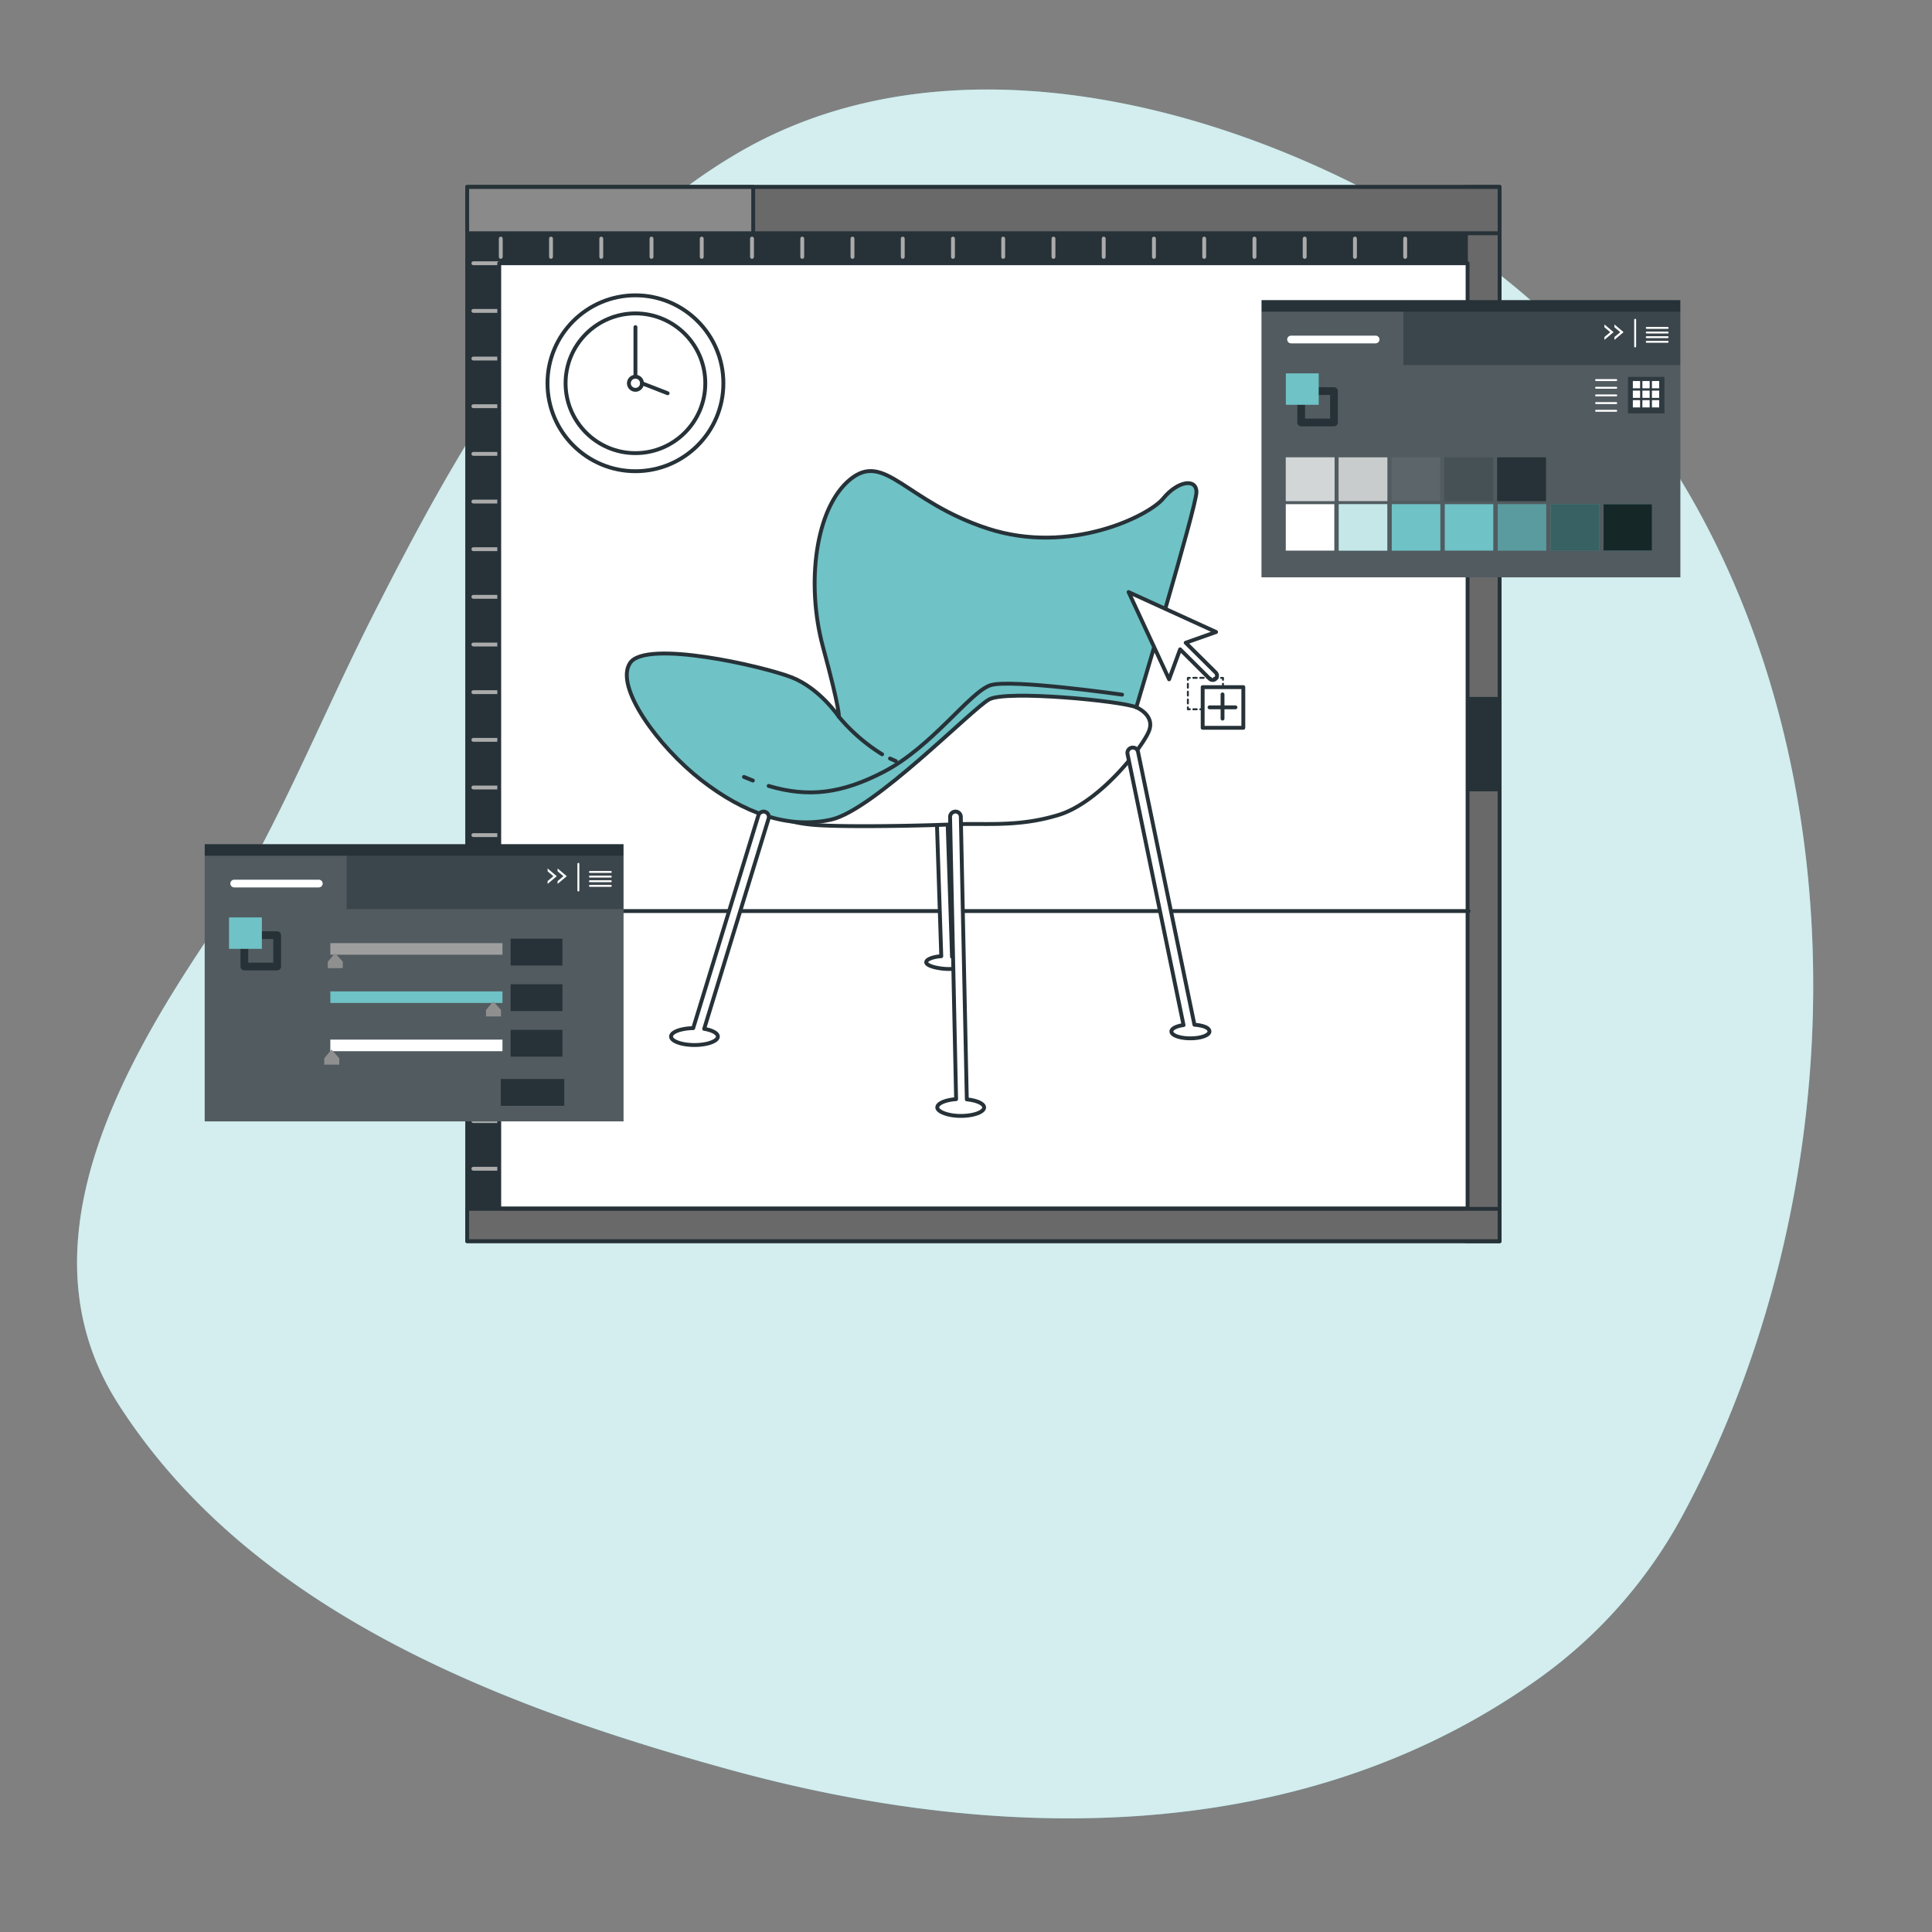 <svg xmlns="http://www.w3.org/2000/svg" xmlns:xlink="http://www.w3.org/1999/xlink" viewBox="0 0 500 500"><rect x="0" y="0" width="500" height="500" fill="#808080" stroke="none"/><defs><clipPath id="freepik--clip-path--inject-139"><rect x="401.33" y="130.48" width="12.56" height="12.02" style="fill:#6FC2C5"></rect></clipPath></defs><g id="freepik--background-simple--inject-139"><path d="M397.7,434.79a124.26,124.26,0,0,0,38.24-43.52c57.16-107.09,44.25-265-65.83-332.73C319.23,27.24,246,7.43,191,39.57c-44.6,26.08-71.94,75.17-94.56,119.83C82.23,187.49,70.52,217.72,53,244,30.28,278.08,5.27,323.6,30.52,363.2c34.41,53.94,99.4,78.57,158.33,94.79,63.94,17.59,135.84,20.08,194.9-14.23Q390.92,439.59,397.7,434.79Z" style="fill:#6FC2C5"></path><path d="M397.7,434.79a124.26,124.26,0,0,0,38.24-43.52c57.16-107.09,44.25-265-65.83-332.73C319.23,27.24,246,7.43,191,39.57c-44.6,26.08-71.94,75.17-94.56,119.83C82.23,187.49,70.52,217.72,53,244,30.28,278.08,5.27,323.6,30.52,363.2c34.41,53.94,99.4,78.57,158.33,94.79,63.94,17.59,135.84,20.08,194.9-14.23Q390.92,439.59,397.7,434.79Z" style="fill:#fff;opacity:0.7"></path></g><g id="freepik--Artboard--inject-139"><rect x="120.91" y="48.39" width="267.18" height="272.82" style="fill:#263238;stroke:#263238;stroke-linecap:round;stroke-linejoin:round"></rect><line x1="129.2" y1="68.12" x2="122.51" y2="68.12" style="fill:none;stroke:#ababab;stroke-linecap:round;stroke-linejoin:round"></line><line x1="129.2" y1="80.46" x2="122.51" y2="80.46" style="fill:none;stroke:#ababab;stroke-linecap:round;stroke-linejoin:round"></line><line x1="129.2" y1="92.79" x2="122.51" y2="92.79" style="fill:none;stroke:#ababab;stroke-linecap:round;stroke-linejoin:round"></line><line x1="129.2" y1="105.13" x2="122.51" y2="105.13" style="fill:none;stroke:#ababab;stroke-linecap:round;stroke-linejoin:round"></line><line x1="129.2" y1="117.46" x2="122.51" y2="117.46" style="fill:none;stroke:#ababab;stroke-linecap:round;stroke-linejoin:round"></line><line x1="129.2" y1="129.8" x2="122.51" y2="129.8" style="fill:none;stroke:#ababab;stroke-linecap:round;stroke-linejoin:round"></line><line x1="129.2" y1="142.13" x2="122.51" y2="142.13" style="fill:none;stroke:#ababab;stroke-linecap:round;stroke-linejoin:round"></line><line x1="129.2" y1="154.46" x2="122.51" y2="154.46" style="fill:none;stroke:#ababab;stroke-linecap:round;stroke-linejoin:round"></line><line x1="129.2" y1="166.8" x2="122.51" y2="166.8" style="fill:none;stroke:#ababab;stroke-linecap:round;stroke-linejoin:round"></line><line x1="129.2" y1="179.13" x2="122.51" y2="179.13" style="fill:none;stroke:#ababab;stroke-linecap:round;stroke-linejoin:round"></line><line x1="129.2" y1="191.47" x2="122.51" y2="191.47" style="fill:none;stroke:#ababab;stroke-linecap:round;stroke-linejoin:round"></line><line x1="129.2" y1="203.8" x2="122.51" y2="203.8" style="fill:none;stroke:#ababab;stroke-linecap:round;stroke-linejoin:round"></line><line x1="129.2" y1="216.13" x2="122.51" y2="216.13" style="fill:none;stroke:#ababab;stroke-linecap:round;stroke-linejoin:round"></line><line x1="129.2" y1="228.47" x2="122.51" y2="228.47" style="fill:none;stroke:#ababab;stroke-linecap:round;stroke-linejoin:round"></line><line x1="129.2" y1="240.8" x2="122.51" y2="240.8" style="fill:none;stroke:#ababab;stroke-linecap:round;stroke-linejoin:round"></line><line x1="129.2" y1="253.14" x2="122.51" y2="253.14" style="fill:none;stroke:#ababab;stroke-linecap:round;stroke-linejoin:round"></line><line x1="129.2" y1="265.47" x2="122.51" y2="265.47" style="fill:none;stroke:#ababab;stroke-linecap:round;stroke-linejoin:round"></line><line x1="129.2" y1="277.81" x2="122.51" y2="277.81" style="fill:none;stroke:#ababab;stroke-linecap:round;stroke-linejoin:round"></line><line x1="129.2" y1="290.14" x2="122.51" y2="290.14" style="fill:none;stroke:#ababab;stroke-linecap:round;stroke-linejoin:round"></line><line x1="129.2" y1="302.47" x2="122.51" y2="302.47" style="fill:none;stroke:#ababab;stroke-linecap:round;stroke-linejoin:round"></line><line x1="129.6" y1="66.48" x2="129.6" y2="61.75" style="fill:none;stroke:#ababab;stroke-linecap:round;stroke-linejoin:round"></line><line x1="142.6" y1="66.48" x2="142.6" y2="61.75" style="fill:none;stroke:#ababab;stroke-linecap:round;stroke-linejoin:round"></line><line x1="155.61" y1="66.48" x2="155.61" y2="61.75" style="fill:none;stroke:#ababab;stroke-linecap:round;stroke-linejoin:round"></line><line x1="168.61" y1="66.48" x2="168.61" y2="61.75" style="fill:none;stroke:#ababab;stroke-linecap:round;stroke-linejoin:round"></line><line x1="181.61" y1="66.48" x2="181.61" y2="61.75" style="fill:none;stroke:#ababab;stroke-linecap:round;stroke-linejoin:round"></line><line x1="194.62" y1="66.48" x2="194.62" y2="61.75" style="fill:none;stroke:#ababab;stroke-linecap:round;stroke-linejoin:round"></line><line x1="207.62" y1="66.48" x2="207.62" y2="61.75" style="fill:none;stroke:#ababab;stroke-linecap:round;stroke-linejoin:round"></line><line x1="220.62" y1="66.48" x2="220.62" y2="61.75" style="fill:none;stroke:#ababab;stroke-linecap:round;stroke-linejoin:round"></line><line x1="233.63" y1="66.48" x2="233.63" y2="61.75" style="fill:none;stroke:#ababab;stroke-linecap:round;stroke-linejoin:round"></line><line x1="246.63" y1="66.48" x2="246.63" y2="61.75" style="fill:none;stroke:#ababab;stroke-linecap:round;stroke-linejoin:round"></line><line x1="259.63" y1="66.48" x2="259.63" y2="61.75" style="fill:none;stroke:#ababab;stroke-linecap:round;stroke-linejoin:round"></line><line x1="272.64" y1="66.48" x2="272.64" y2="61.75" style="fill:none;stroke:#ababab;stroke-linecap:round;stroke-linejoin:round"></line><line x1="285.64" y1="66.48" x2="285.64" y2="61.75" style="fill:none;stroke:#ababab;stroke-linecap:round;stroke-linejoin:round"></line><line x1="298.64" y1="66.48" x2="298.64" y2="61.75" style="fill:none;stroke:#ababab;stroke-linecap:round;stroke-linejoin:round"></line><line x1="311.65" y1="66.48" x2="311.65" y2="61.75" style="fill:none;stroke:#ababab;stroke-linecap:round;stroke-linejoin:round"></line><line x1="324.65" y1="66.48" x2="324.65" y2="61.75" style="fill:none;stroke:#ababab;stroke-linecap:round;stroke-linejoin:round"></line><line x1="337.65" y1="66.48" x2="337.65" y2="61.75" style="fill:none;stroke:#ababab;stroke-linecap:round;stroke-linejoin:round"></line><line x1="350.66" y1="66.48" x2="350.66" y2="61.75" style="fill:none;stroke:#ababab;stroke-linecap:round;stroke-linejoin:round"></line><line x1="363.66" y1="66.48" x2="363.66" y2="61.75" style="fill:none;stroke:#ababab;stroke-linecap:round;stroke-linejoin:round"></line><rect x="379.38" y="48.39" width="8.72" height="272.82" style="fill:#696969;stroke:#263238;stroke-linecap:round;stroke-linejoin:round"></rect><rect x="379.38" y="180.87" width="8.72" height="23.43" style="fill:#263238;stroke:#263238;stroke-linecap:round;stroke-linejoin:round"></rect><rect x="120.91" y="312.85" width="267.18" height="8.36" style="fill:#696969;stroke:#263238;stroke-linecap:round;stroke-linejoin:round"></rect><rect x="129.2" y="68.12" width="250.61" height="244.62" style="fill:#fff;stroke:#263238;stroke-linecap:round;stroke-linejoin:round"></rect><line x1="128.97" y1="235.78" x2="380.05" y2="235.78" style="fill:#fff;stroke:#263238;stroke-linecap:round;stroke-linejoin:round"></line><rect x="120.91" y="48.39" width="267.18" height="11.98" style="fill:#696969;stroke:#263238;stroke-linecap:round;stroke-linejoin:round"></rect><rect x="120.91" y="48.39" width="74.02" height="11.98" style="fill:#8a8a8a;stroke:#263238;stroke-linecap:round;stroke-linejoin:round"></rect><path d="M249.15,249.14c-.14-.67-1.14-1.28-2.77-1.55l-1.13-34.4a1.39,1.39,0,0,0-2.77.09l1.12,34.19c-2.21.14-4.07.86-3.88,1.67C240.09,250.76,249.71,251.82,249.15,249.14Z" style="fill:#fff;stroke:#263238;stroke-linecap:round;stroke-linejoin:round"></path><path d="M294.08,183.05s4.91,2,3.27,6.14-12.69,18.42-23.34,21.7-19.24,2.05-27.43,2.45-31.11.82-37.25,0a32.26,32.26,0,0,1-9.42-2.45s8.19,3.68,22.93-11.88S240,169.54,262.55,170,294.08,183.05,294.08,183.05Z" style="fill:#fff;stroke:#263238;stroke-linecap:round;stroke-linejoin:round"></path><path d="M217.1,185.5s-4.91-7.37-12.28-10.23-37.67-9.83-41.76-3.69,7.37,21.7,18.42,30.3,22.52,12.69,33.58,10.24S251.5,183.46,256,181s34.39.41,38.08,2.05c0,0,15.56-52,15.56-55.69s-4.92-2.86-8.6,1.64-24.16,14.74-45.45,7.78S229,116.72,220,124.09s-11.46,27-7,43.4S217.1,185.5,217.1,185.5Z" style="fill:#6FC2C5;stroke:#263238;stroke-linecap:round;stroke-linejoin:round"></path><path d="M194.84,202c-.75-.29-1.52-.6-2.3-.93" style="fill:none;stroke:#263238;stroke-linecap:round;stroke-linejoin:round"></path><path d="M290.39,179.77s-28.66-4.09-34-2.45-15.15,16-27.84,22.51c-10.6,5.47-19.2,6.66-29.62,3.57" style="fill:none;stroke:#263238;stroke-linecap:round;stroke-linejoin:round"></path><path d="M230.33,196.3c.5.24,1,.46,1.51.67" style="fill:none;stroke:#263238;stroke-linecap:round;stroke-linejoin:round"></path><path d="M217.1,185.5a46.52,46.52,0,0,0,11.19,9.71" style="fill:none;stroke:#263238;stroke-linecap:round;stroke-linejoin:round"></path><path d="M198,210.1a1.39,1.39,0,0,0-1.73.92l-16.87,55.06c-3.19.06-5.73,1-5.73,2.18s2.71,2.19,6.05,2.19,6.06-1,6.06-2.19c0-.88-1.45-1.64-3.54-2l16.68-54.44A1.39,1.39,0,0,0,198,210.1Z" style="fill:#fff;stroke:#263238;stroke-linecap:round;stroke-linejoin:round"></path><path d="M250.21,284.52l-1.55-73.12a1.37,1.37,0,0,0-1.42-1.36,1.39,1.39,0,0,0-1.36,1.42l1.56,73c-2.78.2-4.87,1.09-4.87,2.15s2.71,2.19,6.06,2.19,6.06-1,6.06-2.19C254.69,285.62,252.79,284.77,250.21,284.52Z" style="fill:#fff;stroke:#263238;stroke-linecap:round;stroke-linejoin:round"></path><path d="M309.12,265.2l-14.61-70.68a1.39,1.39,0,0,0-2.72.56l14.51,70.21c-1.84.25-3.14.89-3.14,1.65,0,1,2.2,1.78,4.92,1.78s4.92-.8,4.92-1.78S311.34,265.37,309.12,265.2Z" style="fill:#fff;stroke:#263238;stroke-linecap:round;stroke-linejoin:round"></path><path d="M314.72,163.56l-22.64-10.33,10.48,22.57,2.85-7.75,7.64,7.6a1.12,1.12,0,0,0,1.58-1.59l-7.77-7.72Z" style="fill:#fff;stroke:#263238;stroke-linecap:round;stroke-linejoin:round"></path><polyline points="316.51 183.06 316.51 183.56 316.01 183.56" style="fill:none;stroke:#263238;stroke-linecap:round;stroke-linejoin:round;stroke-width:0.5px"></polyline><line x1="315.11" y1="183.56" x2="308.37" y2="183.56" style="fill:none;stroke:#263238;stroke-linecap:round;stroke-linejoin:round;stroke-width:0.5px;stroke-dasharray:0.898,0.898"></line><polyline points="307.92 183.56 307.42 183.56 307.42 183.06" style="fill:none;stroke:#263238;stroke-linecap:round;stroke-linejoin:round;stroke-width:0.5px"></polyline><line x1="307.42" y1="182.05" x2="307.42" y2="176.44" style="fill:none;stroke:#263238;stroke-linecap:round;stroke-linejoin:round;stroke-width:0.5px;stroke-dasharray:1.018,1.018"></line><polyline points="307.42 175.94 307.42 175.44 307.92 175.44" style="fill:none;stroke:#263238;stroke-linecap:round;stroke-linejoin:round;stroke-width:0.5px"></polyline><line x1="308.82" y1="175.43" x2="315.56" y2="175.43" style="fill:none;stroke:#263238;stroke-linecap:round;stroke-linejoin:round;stroke-width:0.5px;stroke-dasharray:0.898,0.898"></line><polyline points="316.01 175.44 316.51 175.44 316.51 175.94" style="fill:none;stroke:#263238;stroke-linecap:round;stroke-linejoin:round;stroke-width:0.5px"></polyline><line x1="316.51" y1="176.95" x2="316.51" y2="182.55" style="fill:none;stroke:#263238;stroke-linecap:round;stroke-linejoin:round;stroke-width:0.5px;stroke-dasharray:1.018,1.018"></line><rect x="311.25" y="177.83" width="10.52" height="10.52" style="fill:#fff;stroke:#263238;stroke-linecap:round;stroke-linejoin:round"></rect><line x1="316.39" y1="179.71" x2="316.39" y2="185.97" style="fill:none;stroke:#263238;stroke-linecap:round;stroke-linejoin:round"></line><line x1="313.03" y1="183.06" x2="319.74" y2="183.06" style="fill:none;stroke:#263238;stroke-linecap:round;stroke-linejoin:round"></line><circle cx="164.45" cy="99.19" r="22.76" style="fill:#fff;stroke:#263238;stroke-linecap:round;stroke-linejoin:round"></circle><circle cx="164.45" cy="99.19" r="18.08" style="fill:#fff;stroke:#263238;stroke-linecap:round;stroke-linejoin:round"></circle><circle cx="164.45" cy="99.19" r="1.7" style="fill:#fff;stroke:#263238;stroke-linecap:round;stroke-linejoin:round"></circle><line x1="166.15" y1="99.19" x2="172.78" y2="101.77" style="fill:none;stroke:#263238;stroke-linecap:round;stroke-linejoin:round"></line><line x1="164.45" y1="97.49" x2="164.45" y2="84.66" style="fill:none;stroke:#263238;stroke-linecap:round;stroke-linejoin:round"></line></g><g id="freepik--tools-2--inject-139"><rect x="326.48" y="77.67" width="108.39" height="71.74" style="fill:#263238"></rect><rect x="363.21" y="80.66" width="71.67" height="13.79" style="fill:#fff;opacity:0.1"></rect><polygon points="363.21 94.46 363.21 80.67 326.48 80.67 326.48 149.41 434.88 149.41 434.88 94.46 363.21 94.46" style="fill:#fff;opacity:0.2"></polygon><line x1="413.07" y1="98.36" x2="418.28" y2="98.36" style="fill:none;stroke:#fff;stroke-linecap:round;stroke-linejoin:round;stroke-width:0.5px"></line><line x1="413.07" y1="100.35" x2="418.28" y2="100.35" style="fill:none;stroke:#fff;stroke-linecap:round;stroke-linejoin:round;stroke-width:0.5px"></line><line x1="413.07" y1="102.33" x2="418.28" y2="102.33" style="fill:none;stroke:#fff;stroke-linecap:round;stroke-linejoin:round;stroke-width:0.5px"></line><line x1="413.07" y1="104.32" x2="418.28" y2="104.32" style="fill:none;stroke:#fff;stroke-linecap:round;stroke-linejoin:round;stroke-width:0.5px"></line><line x1="413.07" y1="106.31" x2="418.28" y2="106.31" style="fill:none;stroke:#fff;stroke-linecap:round;stroke-linejoin:round;stroke-width:0.5px"></line><rect x="421.32" y="97.54" width="9.44" height="9.44" style="fill:#263238;opacity:0.8"></rect><rect x="422.58" y="98.61" width="1.88" height="1.88" style="fill:#fff"></rect><rect x="425.05" y="98.61" width="1.88" height="1.88" style="fill:#fff"></rect><rect x="427.52" y="98.61" width="1.88" height="1.88" style="fill:#fff"></rect><rect x="422.58" y="101.09" width="1.88" height="1.88" style="fill:#fff"></rect><rect x="425.05" y="101.09" width="1.88" height="1.88" style="fill:#fff"></rect><rect x="427.52" y="101.09" width="1.88" height="1.88" style="fill:#fff"></rect><rect x="422.58" y="103.56" width="1.88" height="1.88" style="fill:#fff"></rect><rect x="425.05" y="103.56" width="1.88" height="1.88" style="fill:#fff"></rect><rect x="427.52" y="103.56" width="1.88" height="1.88" style="fill:#fff"></rect><rect x="387.45" y="118.35" width="12.65" height="11.35" style="fill:#263238"></rect><rect x="346.42" y="118.35" width="12.65" height="11.35" style="fill:#263238"></rect><rect x="346.42" y="118.35" width="12.65" height="11.35" style="fill:#fff;opacity:0.75"></rect><rect x="332.75" y="118.35" width="12.64" height="11.35" style="fill:#fff;opacity:0.75"></rect><rect x="373.78" y="118.35" width="12.65" height="11.35" style="fill:#263238"></rect><rect x="373.78" y="118.35" width="12.65" height="11.35" style="fill:#fff;opacity:0.15"></rect><rect x="360.1" y="118.35" width="12.64" height="11.35" style="fill:#263238"></rect><rect x="360.1" y="118.35" width="12.64" height="11.35" style="fill:#fff;opacity:0.25"></rect><rect x="401.33" y="130.48" width="12.56" height="12.02" style="fill:#6FC2C5"></rect><g style="clip-path:url(#freepik--clip-path--inject-139)"><rect x="401.33" y="130.48" width="12.56" height="12.02" style="opacity:0.5"></rect></g><rect x="387.61" y="130.48" width="12.56" height="12.02" style="fill:#6FC2C5"></rect><rect x="387.61" y="130.48" width="12.56" height="12.02" style="opacity:0.2"></rect><rect x="373.9" y="130.48" width="12.56" height="12.02" style="fill:#6FC2C5"></rect><rect x="360.19" y="130.48" width="12.56" height="12.02" style="fill:#6FC2C5"></rect><rect x="360.19" y="130.48" width="12.56" height="12.02" style="fill:#6FC2C5;opacity:0.3"></rect><rect x="346.47" y="130.48" width="12.56" height="12.02" style="fill:#6FC2C5"></rect><rect x="346.47" y="130.48" width="12.56" height="12.02" style="fill:#fff;opacity:0.6"></rect><rect x="332.76" y="130.48" width="12.56" height="12.02" style="fill:#fff"></rect><rect x="414.98" y="130.48" width="12.56" height="12.02" style="fill:#6FC2C5"></rect><rect x="414.98" y="130.48" width="12.56" height="12.02" style="opacity:0.8"></rect><rect x="336.74" y="101.21" width="8.49" height="8.12" style="fill:none;stroke:#263238;stroke-linecap:round;stroke-linejoin:round;stroke-width:2px"></rect><rect x="332.78" y="96.63" width="8.49" height="8.12" style="fill:#6FC2C5"></rect><rect x="332.78" y="96.63" width="8.49" height="8.12" style="fill:#6FC2C5;opacity:0.3"></rect><line x1="334.12" y1="87.86" x2="356.01" y2="87.86" style="fill:none;stroke:#fff;stroke-linecap:round;stroke-linejoin:round;stroke-width:2px"></line><polygon points="415.22 83.96 415.22 84.69 416.73 85.96 415.22 87.22 415.22 87.95 417.59 85.96 415.22 83.96" style="fill:#fff"></polygon><polygon points="417.81 83.96 417.81 84.69 419.32 85.96 417.81 87.22 417.81 87.95 420.18 85.96 417.81 83.96" style="fill:#fff"></polygon><line x1="423.18" y1="82.76" x2="423.18" y2="89.66" style="fill:none;stroke:#fff;stroke-linecap:round;stroke-linejoin:round;stroke-width:0.5px"></line><line x1="426.18" y1="84.86" x2="431.58" y2="84.86" style="fill:none;stroke:#fff;stroke-linecap:round;stroke-linejoin:round;stroke-width:0.5px"></line><line x1="426.18" y1="86.06" x2="431.58" y2="86.06" style="fill:none;stroke:#fff;stroke-linecap:round;stroke-linejoin:round;stroke-width:0.5px"></line><line x1="426.18" y1="87.26" x2="431.58" y2="87.26" style="fill:none;stroke:#fff;stroke-linecap:round;stroke-linejoin:round;stroke-width:0.5px"></line><line x1="426.18" y1="88.46" x2="431.58" y2="88.46" style="fill:none;stroke:#fff;stroke-linecap:round;stroke-linejoin:round;stroke-width:0.5px"></line></g><g id="freepik--tools-1--inject-139"><rect x="52.98" y="218.47" width="108.39" height="71.74" style="fill:#263238"></rect><rect x="89.7" y="221.46" width="71.67" height="13.79" style="fill:#fff;opacity:0.1"></rect><polygon points="89.7 235.26 89.7 221.47 52.98 221.47 52.98 290.2 161.37 290.2 161.37 235.26 89.7 235.26" style="fill:#fff;opacity:0.2"></polygon><rect x="63.24" y="242.01" width="8.49" height="8.12" style="fill:none;stroke:#263238;stroke-linecap:round;stroke-linejoin:round;stroke-width:2px"></rect><rect x="59.28" y="237.43" width="8.49" height="8.12" style="fill:#6FC2C5"></rect><rect x="59.28" y="237.43" width="8.49" height="8.12" style="fill:#6FC2C5;opacity:0.3"></rect><line x1="60.61" y1="228.66" x2="82.51" y2="228.66" style="fill:none;stroke:#fff;stroke-linecap:round;stroke-linejoin:round;stroke-width:2px"></line><polygon points="141.72 224.76 141.72 225.49 143.22 226.76 141.72 228.02 141.72 228.75 144.09 226.76 141.72 224.76" style="fill:#fff"></polygon><polygon points="144.31 224.76 144.31 225.49 145.81 226.76 144.31 228.02 144.31 228.75 146.68 226.76 144.31 224.76" style="fill:#fff"></polygon><line x1="149.68" y1="223.56" x2="149.68" y2="230.46" style="fill:none;stroke:#fff;stroke-linecap:round;stroke-linejoin:round;stroke-width:0.5px"></line><line x1="152.68" y1="225.66" x2="158.07" y2="225.66" style="fill:none;stroke:#fff;stroke-linecap:round;stroke-linejoin:round;stroke-width:0.5px"></line><line x1="152.68" y1="226.86" x2="158.07" y2="226.86" style="fill:none;stroke:#fff;stroke-linecap:round;stroke-linejoin:round;stroke-width:0.5px"></line><line x1="152.68" y1="228.06" x2="158.07" y2="228.06" style="fill:none;stroke:#fff;stroke-linecap:round;stroke-linejoin:round;stroke-width:0.5px"></line><line x1="152.68" y1="229.26" x2="158.07" y2="229.26" style="fill:none;stroke:#fff;stroke-linecap:round;stroke-linejoin:round;stroke-width:0.5px"></line><line x1="85.49" y1="245.58" x2="130.04" y2="245.58" style="fill:none;stroke:#9e9e9e;stroke-miterlimit:10;stroke-width:3px"></line><polygon points="86.72 246.66 84.83 248.89 84.83 250.56 88.72 250.56 88.72 248.89 86.72 246.66" style="fill:#8f8f8f"></polygon><line x1="85.49" y1="258.07" x2="130.04" y2="258.07" style="fill:none;stroke:#6FC2C5;stroke-miterlimit:10;stroke-width:3px"></line><polygon points="127.65 259.14 125.77 261.38 125.77 263.05 129.66 263.05 129.66 261.38 127.65 259.14" style="fill:#8f8f8f"></polygon><line x1="85.49" y1="270.55" x2="130.04" y2="270.55" style="fill:none;stroke:#fff;stroke-miterlimit:10;stroke-width:3px"></line><polygon points="85.79 271.63 83.91 273.87 83.91 275.54 87.8 275.54 87.8 273.87 85.79 271.63" style="fill:#8f8f8f"></polygon><rect x="129.61" y="279.24" width="16.42" height="6.94" style="fill:#263238"></rect><rect x="132.15" y="266.52" width="13.41" height="6.94" style="fill:#263238"></rect><rect x="132.15" y="254.72" width="13.41" height="6.94" style="fill:#263238"></rect><rect x="132.15" y="242.93" width="13.41" height="6.94" style="fill:#263238"></rect></g></svg>